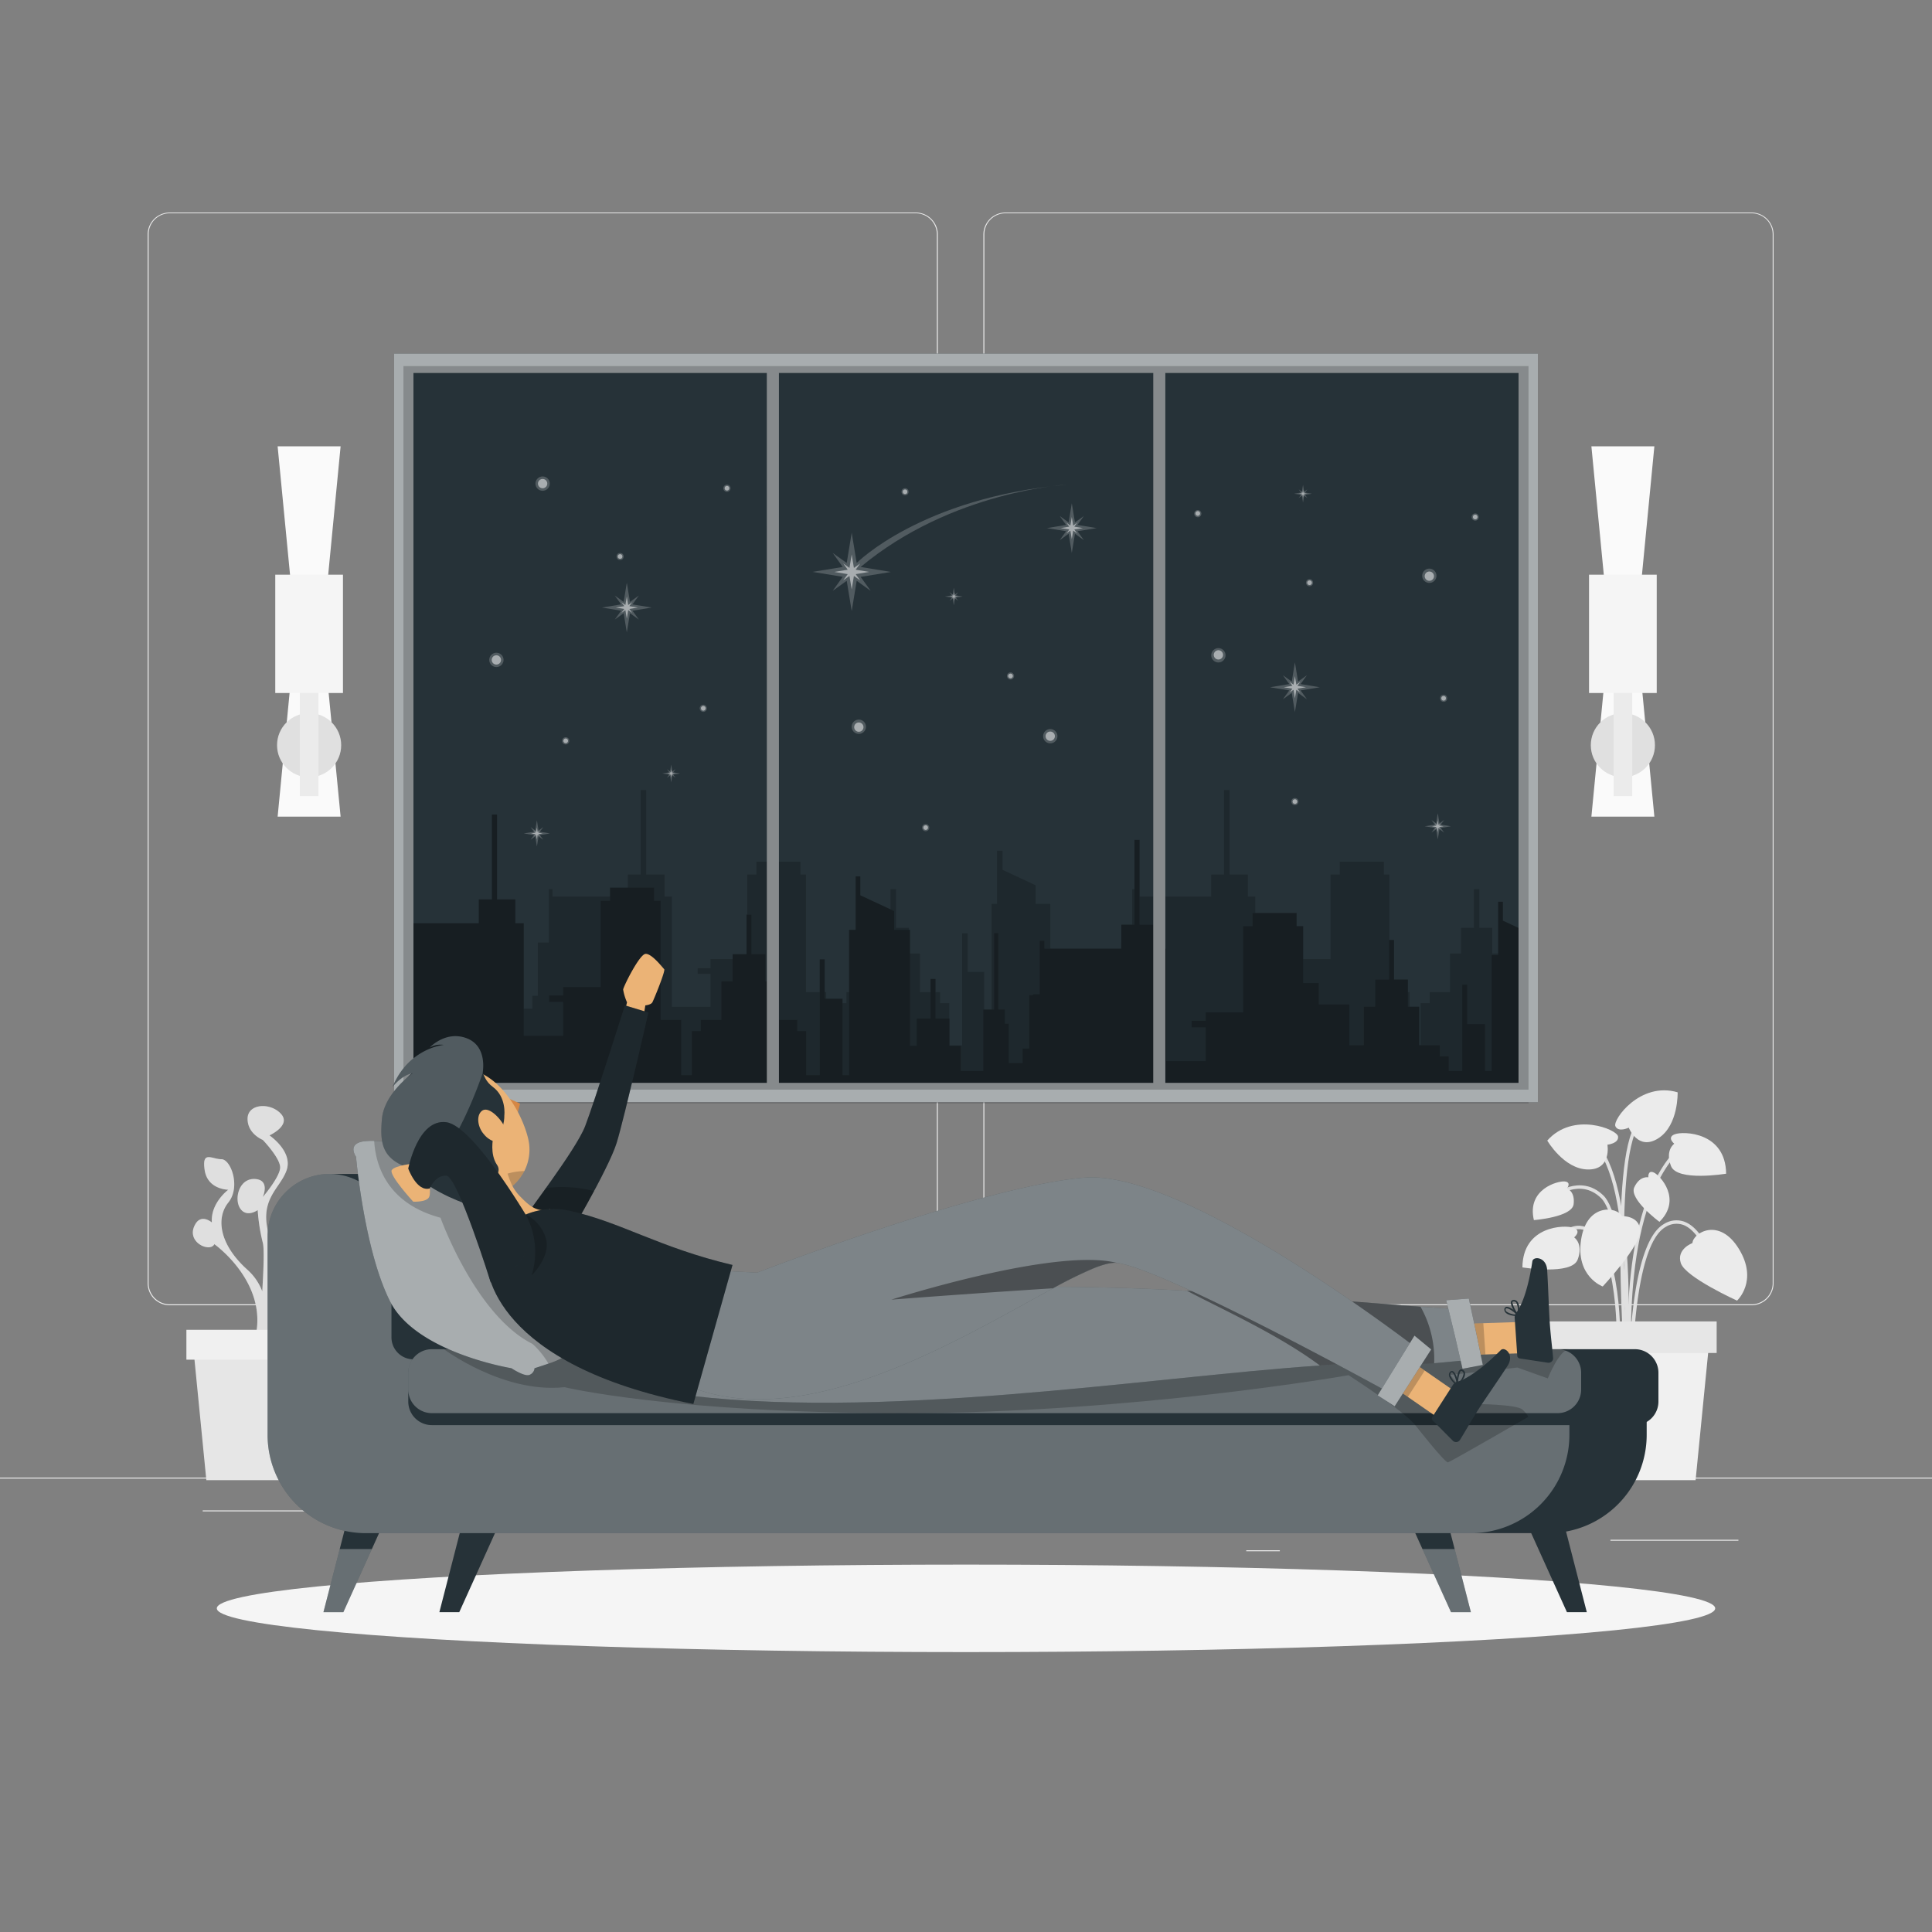<svg xmlns="http://www.w3.org/2000/svg" viewBox="0 0 500 500"><rect x="0" y="0" width="500" height="500" fill="#808080" stroke="none"/><g id="freepik--background-complete--inject-162"><rect y="382.4" width="500" height="0.25" style="fill:#ebebeb"></rect><rect x="416.78" y="398.49" width="33.12" height="0.25" style="fill:#ebebeb"></rect><rect x="322.53" y="401.21" width="8.69" height="0.25" style="fill:#ebebeb"></rect><rect x="396.59" y="389.21" width="19.19" height="0.25" style="fill:#ebebeb"></rect><rect x="52.46" y="390.89" width="43.19" height="0.25" style="fill:#ebebeb"></rect><rect x="104.56" y="390.89" width="6.33" height="0.25" style="fill:#ebebeb"></rect><rect x="131.47" y="395.11" width="93.68" height="0.25" style="fill:#ebebeb"></rect><path d="M237,337.8H43.91a5.71,5.71,0,0,1-5.7-5.71V60.66A5.71,5.71,0,0,1,43.91,55H237a5.71,5.71,0,0,1,5.71,5.71V332.09A5.71,5.71,0,0,1,237,337.8ZM43.91,55.2a5.46,5.46,0,0,0-5.45,5.46V332.09a5.46,5.46,0,0,0,5.45,5.46H237a5.47,5.47,0,0,0,5.46-5.46V60.66A5.47,5.47,0,0,0,237,55.2Z" style="fill:#ebebeb"></path><path d="M453.31,337.8H260.21a5.72,5.72,0,0,1-5.71-5.71V60.66A5.72,5.72,0,0,1,260.21,55h193.1A5.71,5.71,0,0,1,459,60.66V332.09A5.71,5.71,0,0,1,453.31,337.8ZM260.21,55.2a5.47,5.47,0,0,0-5.46,5.46V332.09a5.47,5.47,0,0,0,5.46,5.46h193.1a5.47,5.47,0,0,0,5.46-5.46V60.66a5.47,5.47,0,0,0-5.46-5.46Z" style="fill:#ebebeb"></path><polygon points="424.6 174.62 415.4 174.62 411.85 211.35 428.15 211.35 424.6 174.62" style="fill:#fafafa"></polygon><polygon points="415.4 152.24 424.6 152.24 428.15 115.5 411.85 115.5 415.4 152.24" style="fill:#fafafa"></polygon><circle cx="420" cy="192.85" r="8.3" style="fill:#e0e0e0"></circle><rect x="417.6" y="178.04" width="4.81" height="28" style="fill:#ebebeb"></rect><rect x="411.24" y="148.73" width="17.52" height="30.62" style="fill:#f5f5f5"></rect><polygon points="84.6 174.62 75.4 174.62 71.85 211.35 88.15 211.35 84.6 174.62" style="fill:#fafafa"></polygon><polygon points="75.4 152.24 84.6 152.24 88.15 115.5 71.85 115.5 75.4 152.24" style="fill:#fafafa"></polygon><circle cx="80" cy="192.85" r="8.3" style="fill:#e0e0e0"></circle><rect x="77.6" y="178.04" width="4.81" height="28" style="fill:#ebebeb"></rect><rect x="71.24" y="148.73" width="17.52" height="30.62" style="fill:#f5f5f5"></rect><path d="M88.14,322.33c-1.59-2.62-4.21-.34-4.21-.34.37-5-4.25-8.47-4.25-8.47s5.37,0,6.12-5.12-1.87-2.75-4.34-2.78-5,7.15-1.78,11.2,2.37,10.94-5.12,17.58a14.58,14.58,0,0,0-3.91,6.11c.56-6.1.88-14.69-.91-20.43-3-9.74,2.76-12.36,4.44-17.24s-4.44-9-4.44-9,5.75-2.62,2.94-5.62-8.61-2.59-8.61,1.33S68,295,68,295s4.5,4.68,4.5,7.12-4.5,7.68-4.5,7.68,2.06-4.49-2.06-4.68-5.43,5.24-3.75,7.67,4.5.38,4.5.38A47.71,47.71,0,0,0,68,321.58c.42,1.4.22,6.89-.13,12.61a14.29,14.29,0,0,0-3.65-5.41c-7.5-6.64-8.37-13.54-5.12-17.58S59.75,300,57.29,300s-5.08-2.35-4.33,2.78,6.12,5.12,6.12,5.12-4.63,3.44-4.25,8.47c0,0-2.62-2.28-4.22.34-2.84,4.68,3.75,7.59,4.86,5.28,0,0,14,9.89,10.6,24.13l.78,1.16-.16,1.84,1.09-.47L69,350.48a42.16,42.16,0,0,0,.31,6.19l3.34-4.93c-3.37-14.24,10.61-24.13,10.61-24.13C84.39,329.92,91,327,88.14,322.33Z" style="fill:#e0e0e0"></path><path d="M88.14,322.33c-1.59-2.62-4.21-.34-4.21-.34.37-5-4.25-8.47-4.25-8.47s5.37,0,6.12-5.12-1.87-2.75-4.34-2.78-5,7.15-1.78,11.2,2.37,10.94-5.12,17.58a14.58,14.58,0,0,0-3.91,6.11c.56-6.1.88-14.69-.91-20.43-3-9.74,2.76-12.36,4.44-17.24s-4.44-9-4.44-9,5.75-2.62,2.94-5.62-8.61-2.59-8.61,1.33S68,295,68,295s4.5,4.68,4.5,7.12-4.5,7.68-4.5,7.68,2.06-4.49-2.06-4.68-5.43,5.24-3.75,7.67,4.5.38,4.5.38A47.71,47.71,0,0,0,68,321.58c.42,1.4.22,6.89-.13,12.61a14.29,14.29,0,0,0-3.65-5.41c-7.5-6.64-8.37-13.54-5.12-17.58S59.75,300,57.29,300s-5.08-2.35-4.33,2.78,6.12,5.12,6.12,5.12-4.63,3.44-4.25,8.47c0,0-2.62-2.28-4.22.34-2.84,4.68,3.75,7.59,4.86,5.28,0,0,14,9.89,10.6,24.13l.78,1.16-.16,1.84,1.09-.47L69,350.48a42.16,42.16,0,0,0,.31,6.19l3.34-4.93c-3.37-14.24,10.61-24.13,10.61-24.13C84.39,329.92,91,327,88.14,322.33Z" style="fill:#e0e0e0;opacity:0.2;isolation:isolate"></path><polygon points="85.41 383.06 53.4 383.06 49.95 348.02 88.86 348.02 85.41 383.06" style="fill:#e6e6e6"></polygon><rect x="48.24" y="344.15" width="42.33" height="7.73" style="fill:#f0f0f0"></rect><path d="M421.19,350.67c0-.35-1.19-35.11-6.84-40.61-5.5-5.34-11.81-.2-12.08,0l-.57-.67c.07-.06,7.2-5.88,13.26,0,5.91,5.74,7.07,39.76,7.11,41.21Z" style="fill:#e0e0e0"></path><path d="M421.67,357.5c0-.42-3.86-41.73,11.23-59l.66.58c-14.83,17-11.05,58-11,58.37Z" style="fill:#e0e0e0"></path><path d="M421.12,353.13l-.89-.06c0-.47,2.95-47-8.11-57.14l.6-.65C424.09,305.74,421.24,351.2,421.12,353.13Z" style="fill:#e0e0e0"></path><path d="M422.56,353.1h-.89c0-1.28.37-31.4,8.92-36.3a6,6,0,0,1,5.54-.54c5.17,2.14,7.74,11.34,7.85,11.73l-.86.24c0-.09-2.56-9.18-7.33-11.16a5.25,5.25,0,0,0-4.76.49C422.91,322.21,422.56,352.79,422.56,353.1Z" style="fill:#e0e0e0"></path><path d="M419.22,353.12l-.88-.05c0-.23,1.29-23.8-5.07-32.11-1.54-2-3.21-3-5-2.84-4.17.29-7.66,6.39-7.7,6.45l-.77-.44c.15-.27,3.76-6.57,8.41-6.9,2.07-.14,4,.93,5.74,3.2C420.53,329,419.28,352.14,419.22,353.12Z" style="fill:#e0e0e0"></path><path d="M420.62,356.33c-.18-2.29-4.16-56.1,2.85-65.58l.71.52c-6.81,9.22-2.72,64.44-2.68,65Z" style="fill:#e0e0e0"></path><path d="M438,321.7s-4.21,1.55-3,5.21,14.55,9.69,14.55,9.69,5.57-5.11.46-13.41S438.15,319.08,438,321.7Z" style="fill:#ebebeb"></path><path d="M419.75,314.73s4.48-.19,4.74,3.67-9.71,14.54-9.71,14.54-7.1-2.57-5.58-12.2S418.64,312.36,419.75,314.73Z" style="fill:#ebebeb"></path><path d="M416,296.25s3-.32,2.75-2.14-11.61-6.5-18.32,1.07c0,0,4.29,7.38,10.5,7.48S416,296.25,416,296.25Z" style="fill:#ebebeb"></path><path d="M421.52,291.84s-2.7,1.3-3.46-.37,6.42-11.65,16.11-8.78c0,0,.26,8.54-5,11.9S421.52,291.84,421.52,291.84Z" style="fill:#ebebeb"></path><path d="M407.39,320.23s2.06-1.67-.17-2.48S394.09,317.17,394,328c0,0,12.71,2.11,14.29-2S407.39,320.23,407.39,320.23Z" style="fill:#ebebeb"></path><path d="M433.3,296s-2.06-1.66.17-2.47,13.13-.59,13.25,10.22c0,0-12.71,2.12-14.28-2S433.3,296,433.3,296Z" style="fill:#ebebeb"></path><path d="M426.59,304.69s-.19-2,1.45-1.23,7.32,6.93,1.42,12.75c0,0-7.94-5.87-6.51-8.94S426.59,304.69,426.59,304.69Z" style="fill:#ebebeb"></path><path d="M405.54,307.57s1.24-1.61-.57-1.81-9.89,2-8,10c0,0,9.85-.74,10.28-4.1S405.54,307.57,405.54,307.57Z" style="fill:#ebebeb"></path><polygon points="438.82 383.06 405.02 383.06 401.38 346.06 442.47 346.06 438.82 383.06" style="fill:#f0f0f0"></polygon><rect x="399.57" y="341.98" width="44.7" height="8.17" style="fill:#e6e6e6"></rect></g><g id="freepik--Shadow--inject-162"><ellipse id="freepik--path--inject-162" cx="250" cy="416.24" rx="193.89" ry="11.32" style="fill:#f5f5f5"></ellipse></g><g id="freepik--Window--inject-162"><rect x="104.41" y="94.75" width="291.17" height="187.26" style="fill:#263238"></rect><polygon points="395.58 285.53 395.58 259.62 394.27 259.62 394.27 256.76 389.04 256.76 389.04 246.78 386.19 246.78 386.19 240.12 382.86 240.12 382.86 230.14 381.43 230.14 381.43 240.12 378.11 240.12 378.11 246.78 375.25 246.78 375.25 256.76 370.02 256.76 370.02 259.62 367.65 259.62 367.65 270.55 364.79 270.55 364.79 256.76 359.57 256.76 359.57 226.34 358.14 226.34 358.14 223.01 346.73 223.01 346.73 226.34 344.35 226.34 344.35 248.21 334.85 248.21 334.85 250.58 331.52 250.58 331.52 252.01 334.85 252.01 334.85 260.57 324.86 260.57 324.86 232.04 322.96 232.04 322.96 226.34 318.21 226.34 318.21 204.47 316.78 204.47 316.78 226.34 313.45 226.34 313.45 232.04 293.96 232.04 293.96 230.14 293.01 230.14 293.01 243.93 290.16 243.93 290.16 257.71 288.73 257.71 288.73 261.04 284.93 261.04 284.93 251.06 283.98 251.06 283.98 274.83 282.55 274.83 282.55 264.85 281.12 264.85 281.12 280.53 280.65 280.53 280.65 269.6 278.27 269.6 278.27 266.75 273.04 266.75 273.04 256.76 271.82 256.76 271.82 233.94 268.02 233.94 268.02 229.11 259.46 225.11 259.46 220.16 258.04 220.16 258.04 233.94 256.61 233.94 256.61 266.75 254.71 266.75 254.71 251.53 250.43 251.53 250.43 241.55 249 241.55 249 270.55 245.68 270.55 245.68 259.62 243.3 259.62 243.3 256.76 238.07 256.76 238.07 246.78 235.22 246.78 235.22 240.12 231.89 240.12 231.89 230.14 230.46 230.14 230.46 240.12 227.13 240.12 227.13 246.78 224.28 246.78 224.28 256.76 219.05 256.76 219.05 259.62 216.68 259.62 216.68 270.55 213.82 270.55 213.82 256.76 208.59 256.76 208.59 226.34 207.17 226.34 207.17 223.01 195.76 223.01 195.76 226.34 193.38 226.34 193.38 248.21 183.87 248.21 183.87 250.58 180.55 250.58 180.55 252.01 183.87 252.01 183.87 260.57 173.89 260.57 173.89 232.04 171.99 232.04 171.99 226.34 167.23 226.34 167.23 204.47 165.81 204.47 165.81 226.34 162.48 226.34 162.48 232.04 142.99 232.04 142.99 230.14 142.04 230.14 142.04 243.93 139.19 243.93 139.19 257.71 137.76 257.71 137.76 261.04 133.96 261.04 133.96 251.06 133.01 251.06 133.01 274.83 131.58 274.83 131.58 264.85 130.15 264.85 130.15 280.53 129.68 280.53 129.68 269.6 127.3 269.6 127.3 266.75 122.08 266.75 122.08 256.76 119.22 256.76 119.22 250.11 115.42 250.11 115.42 240.12 114.47 240.12 114.47 250.11 110.66 250.11 110.66 256.76 107.81 256.76 107.81 266.75 104.41 266.75 104.41 285.53 395.58 285.53" style="opacity:0.2;isolation:isolate"></polygon><polygon points="395.58 241.36 395.58 284.01 104.41 284.01 104.41 238.94 123.91 238.94 123.91 232.76 127.3 232.76 127.3 210.8 128.64 210.8 128.64 232.76 133.37 232.76 133.37 238.94 135.55 238.94 135.55 268.06 145.74 268.06 145.74 259.32 142.1 259.32 142.1 257.62 145.74 257.62 145.74 255.44 155.45 255.44 155.45 233.12 157.87 233.12 157.87 229.72 169.28 229.72 169.28 233.12 170.97 233.12 170.97 263.93 176.31 263.93 176.31 278.25 179.05 278.25 179.05 266.84 181.35 266.84 181.35 263.93 186.69 263.93 186.69 253.98 189.61 253.98 189.61 246.95 193.2 246.95 193.2 236.7 194.49 236.7 194.49 246.95 198.08 246.95 198.08 253.98 201 253.98 201 263.93 206.34 263.93 206.34 266.84 208.64 266.84 208.64 278.25 212.15 278.25 212.15 248.28 213.43 248.28 213.43 258.47 218.04 258.47 218.04 278.25 219.74 278.25 219.74 240.64 221.44 240.64 221.44 226.81 222.65 226.81 222.65 231.7 231.41 235.79 231.41 240.64 235.51 240.64 235.51 270.64 237.24 270.64 237.24 263.6 240.83 263.6 240.83 253.35 242.11 253.35 242.11 263.6 245.71 263.6 245.71 270.64 248.63 270.64 248.63 277.15 254.47 277.15 254.47 261.26 257.27 261.26 257.27 241.48 258.35 241.48 258.35 261.26 260.07 261.26 260.07 264.93 261.06 264.93 261.06 275.12 264.65 275.12 264.65 271.36 266.35 271.36 266.35 257.53 267.37 257.53 267.37 257.29 269.07 257.29 269.07 243.46 270.28 243.46 270.28 245.5 290.19 245.5 290.19 239.31 293.6 239.31 293.6 217.36 294.92 217.36 294.92 239.31 299.65 239.31 299.65 245.5 301.85 245.5 301.85 274.61 312.03 274.61 312.03 265.88 308.39 265.88 308.39 264.18 312.03 264.18 312.03 262 321.73 262 321.73 239.68 324.16 239.68 324.16 236.28 335.56 236.28 335.56 239.68 337.26 239.68 337.26 254.41 341.3 254.41 341.3 259.95 349.21 259.95 349.21 270.49 352.97 270.49 352.97 260.54 355.9 260.54 355.9 253.51 359.49 253.51 359.49 243.26 360.77 243.26 360.77 253.51 364.36 253.51 364.36 260.54 367.29 260.54 367.29 270.49 372.63 270.49 372.63 273.4 374.93 273.4 374.93 277.15 378.43 277.15 378.43 254.84 379.72 254.84 379.72 265.03 384.33 265.03 384.33 277.15 386.03 277.15 386.03 247.2 387.72 247.2 387.72 233.37 388.94 233.37 388.94 238.26 395.58 241.36" style="fill:#263238"></polygon><polygon points="395.58 241.36 395.58 284.01 104.41 284.01 104.41 238.94 123.91 238.94 123.91 232.76 127.3 232.76 127.3 210.8 128.64 210.8 128.64 232.76 133.37 232.76 133.37 238.94 135.55 238.94 135.55 268.06 145.74 268.06 145.74 259.32 142.1 259.32 142.1 257.62 145.74 257.62 145.74 255.44 155.45 255.44 155.45 233.12 157.87 233.12 157.87 229.72 169.28 229.72 169.28 233.12 170.97 233.12 170.97 263.93 176.31 263.93 176.31 278.25 179.05 278.25 179.05 266.84 181.35 266.84 181.35 263.93 186.69 263.93 186.69 253.98 189.61 253.98 189.61 246.95 193.2 246.95 193.2 236.7 194.49 236.7 194.49 246.95 198.08 246.95 198.08 253.98 201 253.98 201 263.93 206.34 263.93 206.34 266.84 208.64 266.84 208.64 278.25 212.15 278.25 212.15 248.28 213.43 248.28 213.43 258.47 218.04 258.47 218.04 278.25 219.74 278.25 219.74 240.64 221.44 240.64 221.44 226.81 222.65 226.81 222.65 231.7 231.41 235.79 231.41 240.64 235.51 240.64 235.51 270.64 237.24 270.64 237.24 263.6 240.83 263.6 240.83 253.35 242.11 253.35 242.11 263.6 245.71 263.6 245.71 270.64 248.63 270.64 248.63 277.15 254.47 277.15 254.47 261.26 257.27 261.26 257.27 241.48 258.35 241.48 258.35 261.26 260.07 261.26 260.07 264.93 261.06 264.93 261.06 275.12 264.65 275.12 264.65 271.36 266.35 271.36 266.35 257.53 267.37 257.53 267.37 257.29 269.07 257.29 269.07 243.46 270.28 243.46 270.28 245.5 290.19 245.5 290.19 239.31 293.6 239.31 293.6 217.36 294.92 217.36 294.92 239.31 299.65 239.31 299.65 245.5 301.85 245.5 301.85 274.61 312.03 274.61 312.03 265.88 308.39 265.88 308.39 264.18 312.03 264.18 312.03 262 321.73 262 321.73 239.68 324.16 239.68 324.16 236.28 335.56 236.28 335.56 239.68 337.26 239.68 337.26 254.41 341.3 254.41 341.3 259.95 349.21 259.95 349.21 270.49 352.97 270.49 352.97 260.54 355.9 260.54 355.9 253.51 359.49 253.51 359.49 243.26 360.77 243.26 360.77 253.51 364.36 253.51 364.36 260.54 367.29 260.54 367.29 270.49 372.63 270.49 372.63 273.4 374.93 273.4 374.93 277.15 378.43 277.15 378.43 254.84 379.72 254.84 379.72 265.03 384.33 265.03 384.33 277.15 386.03 277.15 386.03 247.2 387.72 247.2 387.72 233.37 388.94 233.37 388.94 238.26 395.58 241.36" style="opacity:0.4;isolation:isolate"></polygon><path d="M102,91.51V285.26H398V91.51Zm196.46,5V280.26H201.58V96.51ZM107,96.51h91.46V280.26H107ZM393,280.26H301.58V96.51H393Z" style="fill:#263238"></path><path d="M102,91.51V285.26H398V91.51Zm196.46,5V280.26H201.58V96.51ZM107,96.51h91.46V280.26H107ZM393,280.26H301.58V96.51H393Z" style="fill:#fff;opacity:0.6;isolation:isolate"></path><path d="M104.41,94.75V282H395.58V94.75Zm94,185.51H107V96.51h91.45Zm100,0H201.58V96.51h96.83Zm94.62,0H301.58V96.51H393Z" style="opacity:0.2;isolation:isolate"></path><path d="M142.28,125.15a1.85,1.85,0,1,1-1.84-1.84A1.84,1.84,0,0,1,142.28,125.15Z" style="fill:#fff;opacity:0.2;isolation:isolate"></path><path d="M141.63,125.15a1.2,1.2,0,1,1-1.19-1.19A1.19,1.19,0,0,1,141.63,125.15Z" style="fill:#fff;opacity:0.5;isolation:isolate"></path><path d="M224.11,188.07a1.85,1.85,0,1,1-1.85-1.84A1.85,1.85,0,0,1,224.11,188.07Z" style="fill:#fff;opacity:0.2;isolation:isolate"></path><path d="M223.46,188.07a1.2,1.2,0,1,1-2.39,0,1.2,1.2,0,0,1,2.39,0Z" style="fill:#fff;opacity:0.5;isolation:isolate"></path><path d="M371.76,149a1.85,1.85,0,1,1-1.85-1.84A1.85,1.85,0,0,1,371.76,149Z" style="fill:#fff;opacity:0.2;isolation:isolate"></path><path d="M371.11,149a1.2,1.2,0,1,1-2.39,0,1.2,1.2,0,0,1,2.39,0Z" style="fill:#fff;opacity:0.5;isolation:isolate"></path><path d="M273.66,190.52a1.85,1.85,0,1,1-1.85-1.84A1.85,1.85,0,0,1,273.66,190.52Z" style="fill:#fff;opacity:0.2;isolation:isolate"></path><path d="M273,190.52a1.2,1.2,0,1,1-1.19-1.19A1.19,1.19,0,0,1,273,190.52Z" style="fill:#fff;opacity:0.5;isolation:isolate"></path><path d="M130.32,170.78a1.85,1.85,0,1,1-1.85-1.85A1.85,1.85,0,0,1,130.32,170.78Z" style="fill:#fff;opacity:0.2;isolation:isolate"></path><path d="M129.66,170.78a1.2,1.2,0,1,1-1.19-1.19A1.19,1.19,0,0,1,129.66,170.78Z" style="fill:#fff;opacity:0.5;isolation:isolate"></path><path d="M317.17,169.59a1.85,1.85,0,1,1-1.84-1.85A1.84,1.84,0,0,1,317.17,169.59Z" style="fill:#fff;opacity:0.2;isolation:isolate"></path><path d="M316.52,169.59a1.2,1.2,0,0,1-2.39,0,1.2,1.2,0,1,1,2.39,0Z" style="fill:#fff;opacity:0.5;isolation:isolate"></path><circle cx="160.48" cy="144.02" r="0.92" style="fill:#fff;opacity:0.2;isolation:isolate"></circle><circle cx="160.48" cy="144.02" r="0.6" style="fill:#fff;opacity:0.5;isolation:isolate"></circle><circle cx="234.23" cy="127.27" r="0.92" style="fill:#fff;opacity:0.2;isolation:isolate"></circle><circle cx="234.23" cy="127.27" r="0.6" style="fill:#fff;opacity:0.5;isolation:isolate"></circle><path d="M262.44,174.94a.92.92,0,1,1-.92-.92A.93.93,0,0,1,262.44,174.94Z" style="fill:#fff;opacity:0.2;isolation:isolate"></path><path d="M262.12,174.94a.6.6,0,1,1-1.2,0,.6.6,0,0,1,1.2,0Z" style="fill:#fff;opacity:0.5;isolation:isolate"></path><path d="M147.33,191.72a.93.93,0,1,1-.92-.92A.92.92,0,0,1,147.33,191.72Z" style="fill:#fff;opacity:0.2;isolation:isolate"></path><path d="M147,191.72a.59.59,0,0,1-.59.6.6.6,0,0,1,0-1.2A.59.59,0,0,1,147,191.72Z" style="fill:#fff;opacity:0.5;isolation:isolate"></path><path d="M310.91,132.88A.93.93,0,1,1,310,132,.92.92,0,0,1,310.91,132.88Z" style="fill:#fff;opacity:0.2;isolation:isolate"></path><path d="M310.58,132.88a.59.59,0,0,1-.59.6.6.6,0,1,1,0-1.2A.59.59,0,0,1,310.58,132.88Z" style="fill:#fff;opacity:0.5;isolation:isolate"></path><path d="M339.83,150.81a.92.92,0,1,1-.92-.93A.92.92,0,0,1,339.83,150.81Z" style="fill:#fff;opacity:0.2;isolation:isolate"></path><path d="M339.51,150.81a.6.6,0,0,1-1.2,0,.6.6,0,0,1,1.2,0Z" style="fill:#fff;opacity:0.5;isolation:isolate"></path><circle cx="373.61" cy="180.72" r="0.92" style="fill:#fff;opacity:0.2;isolation:isolate"></circle><circle cx="373.61" cy="180.72" r="0.6" style="fill:#fff;opacity:0.5;isolation:isolate"></circle><circle cx="335.12" cy="207.45" r="0.92" style="fill:#fff;opacity:0.2;isolation:isolate"></circle><path d="M335.72,207.45a.6.6,0,0,1-1.2,0,.6.6,0,0,1,1.2,0Z" style="fill:#fff;opacity:0.5;isolation:isolate"></path><path d="M382.71,133.8a.93.93,0,1,1-.92-.92A.92.92,0,0,1,382.71,133.8Z" style="fill:#fff;opacity:0.2;isolation:isolate"></path><path d="M382.38,133.8a.59.59,0,0,1-.59.6.6.6,0,0,1,0-1.2A.59.59,0,0,1,382.38,133.8Z" style="fill:#fff;opacity:0.5;isolation:isolate"></path><path d="M189.06,126.35a.93.93,0,1,1-.92-.92A.92.92,0,0,1,189.06,126.35Z" style="fill:#fff;opacity:0.2;isolation:isolate"></path><path d="M188.73,126.35a.59.59,0,0,1-.59.6.6.6,0,1,1,0-1.2A.59.59,0,0,1,188.73,126.35Z" style="fill:#fff;opacity:0.5;isolation:isolate"></path><path d="M182.93,183.31a.92.92,0,1,1-.92-.92A.93.93,0,0,1,182.93,183.31Z" style="fill:#fff;opacity:0.2;isolation:isolate"></path><path d="M182.61,183.31a.6.6,0,0,1-1.2,0,.6.6,0,0,1,1.2,0Z" style="fill:#fff;opacity:0.5;isolation:isolate"></path><path d="M240.49,214.18a.93.93,0,1,1-.92-.92A.93.93,0,0,1,240.49,214.18Z" style="fill:#fff;opacity:0.2;isolation:isolate"></path><path d="M240.16,214.18a.59.59,0,0,1-.59.6.6.6,0,0,1-.6-.6.59.59,0,0,1,.6-.59A.58.58,0,0,1,240.16,214.18Z" style="fill:#fff;opacity:0.5;isolation:isolate"></path><polygon points="163.69 158.05 168.65 157.23 163.69 156.42 165.33 154.12 163.04 155.77 162.22 150.81 161.4 155.77 159.11 154.12 160.75 156.42 155.79 157.23 160.75 158.05 159.11 160.34 161.4 158.7 162.22 163.66 163.04 158.7 165.33 160.34 163.69 158.05" style="fill:#fff;opacity:0.2;isolation:isolate"></polygon><polygon points="162.87 157.6 165.09 157.23 162.87 156.87 163.61 155.85 162.58 156.58 162.22 154.37 161.85 156.58 160.83 155.85 161.57 156.87 159.35 157.23 161.57 157.6 160.83 158.62 161.85 157.89 162.22 160.1 162.58 157.89 163.61 158.62 162.87 157.6" style="fill:#fff;opacity:0.5;isolation:isolate"></polygon><path d="M222.73,149.3l7.83-1.28-7.83-1.29c23.65-19.73,53.39-21.31,53.39-21.31-37.71,3.36-54.41,20.28-54.41,20.28l-1.29-7.83-1.29,7.83-3.62-2.59,2.59,3.62L210.28,148l7.82,1.28-2.59,3.62,3.62-2.59,1.29,7.83,1.29-7.83,3.62,2.59Z" style="fill:#fff;opacity:0.2;isolation:isolate"></path><polygon points="221.45 148.59 224.94 148.01 221.45 147.44 222.61 145.83 220.99 146.98 220.42 143.49 219.84 146.98 218.23 145.83 219.39 147.44 215.9 148.01 219.39 148.59 218.23 150.2 219.84 149.05 220.42 152.54 220.99 149.05 222.61 150.2 221.45 148.59" style="fill:#fff;opacity:0.5;isolation:isolate"></polygon><polygon points="278.85 137.48 283.81 136.67 278.85 135.85 280.49 133.56 278.2 135.2 277.38 130.24 276.56 135.2 274.27 133.56 275.91 135.85 270.95 136.67 275.91 137.48 274.27 139.78 276.56 138.13 277.38 143.09 278.2 138.13 280.49 139.78 278.85 137.48" style="fill:#fff;opacity:0.2;isolation:isolate"></polygon><polygon points="278.03 137.03 280.25 136.67 278.03 136.3 278.77 135.28 277.74 136.01 277.38 133.8 277.01 136.01 275.99 135.28 276.73 136.3 274.51 136.67 276.73 137.03 275.99 138.06 277.01 137.32 277.38 139.53 277.74 137.32 278.77 138.06 278.03 137.03" style="fill:#fff;opacity:0.5;isolation:isolate"></polygon><polygon points="336.59 178.68 341.55 177.86 336.59 177.04 338.23 174.75 335.94 176.39 335.12 171.43 334.31 176.39 332.01 174.75 333.66 177.04 328.7 177.86 333.66 178.68 332.01 180.97 334.31 179.32 335.12 184.28 335.94 179.32 338.23 180.97 336.59 178.68" style="fill:#fff;opacity:0.2;isolation:isolate"></polygon><polygon points="335.77 178.22 337.99 177.86 335.77 177.49 336.51 176.47 335.49 177.2 335.12 174.99 334.76 177.2 333.74 176.47 334.47 177.49 332.26 177.86 334.47 178.22 333.74 179.25 334.76 178.51 335.12 180.72 335.49 178.51 336.51 179.25 335.77 178.22" style="fill:#fff;opacity:0.5;isolation:isolate"></polygon><polygon points="372.87 214.27 375.48 213.84 372.87 213.41 373.74 212.21 372.53 213.07 372.1 210.46 371.67 213.07 370.46 212.21 371.33 213.41 368.72 213.84 371.33 214.27 370.46 215.48 371.67 214.61 372.1 217.23 372.53 214.61 373.74 215.48 372.87 214.27" style="fill:#fff;opacity:0.2;isolation:isolate"></polygon><polygon points="372.44 214.03 373.61 213.84 372.44 213.65 372.83 213.11 372.29 213.5 372.1 212.33 371.91 213.5 371.37 213.11 371.76 213.65 370.59 213.84 371.76 214.03 371.37 214.57 371.91 214.19 372.1 215.35 372.29 214.19 372.83 214.57 372.44 214.03" style="fill:#fff;opacity:0.5;isolation:isolate"></polygon><polygon points="337.74 128.06 339.51 127.77 337.74 127.48 338.33 126.66 337.51 127.25 337.22 125.48 336.93 127.25 336.11 126.66 336.7 127.48 334.93 127.77 336.7 128.06 336.11 128.88 336.93 128.29 337.22 130.06 337.51 128.29 338.33 128.88 337.74 128.06" style="fill:#fff;opacity:0.2;isolation:isolate"></polygon><polygon points="337.45 127.9 338.24 127.77 337.45 127.64 337.71 127.28 337.35 127.54 337.22 126.75 337.09 127.54 336.73 127.28 336.99 127.64 336.2 127.77 336.99 127.9 336.73 128.26 337.09 128 337.22 128.79 337.35 128 337.71 128.26 337.45 127.9" style="fill:#fff;opacity:0.5;isolation:isolate"></polygon><polygon points="174.23 200.46 176 200.17 174.23 199.88 174.82 199.06 174 199.65 173.71 197.88 173.42 199.65 172.6 199.06 173.19 199.88 171.42 200.17 173.19 200.46 172.6 201.28 173.42 200.69 173.71 202.46 174 200.69 174.82 201.28 174.23 200.46" style="fill:#fff;opacity:0.2;isolation:isolate"></polygon><polygon points="173.94 200.3 174.73 200.17 173.94 200.04 174.2 199.68 173.84 199.94 173.71 199.15 173.58 199.94 173.21 199.68 173.48 200.04 172.69 200.17 173.48 200.3 173.21 200.66 173.58 200.4 173.71 201.19 173.84 200.4 174.2 200.66 173.94 200.3" style="fill:#fff;opacity:0.5;isolation:isolate"></polygon><polygon points="247.37 154.66 249.14 154.37 247.37 154.08 247.96 153.26 247.14 153.85 246.85 152.08 246.56 153.85 245.74 153.26 246.33 154.08 244.56 154.37 246.33 154.66 245.74 155.48 246.56 154.89 246.85 156.66 247.14 154.89 247.96 155.48 247.37 154.66" style="fill:#fff;opacity:0.2;isolation:isolate"></polygon><polygon points="247.08 154.5 247.87 154.37 247.08 154.24 247.34 153.87 246.98 154.13 246.85 153.35 246.72 154.13 246.36 153.87 246.62 154.24 245.83 154.37 246.62 154.5 246.36 154.86 246.72 154.6 246.85 155.39 246.98 154.6 247.34 154.86 247.08 154.5" style="fill:#fff;opacity:0.5;isolation:isolate"></polygon><polygon points="139.72 216.12 142.33 215.69 139.72 215.26 140.59 214.06 139.38 214.92 138.95 212.31 138.52 214.92 137.31 214.06 138.18 215.26 135.56 215.69 138.18 216.12 137.31 217.33 138.52 216.46 138.95 219.08 139.38 216.46 140.59 217.33 139.72 216.12" style="fill:#fff;opacity:0.2;isolation:isolate"></polygon><polygon points="139.29 215.88 140.46 215.69 139.29 215.5 139.68 214.96 139.14 215.35 138.95 214.18 138.75 215.35 138.22 214.96 138.6 215.5 137.44 215.69 138.6 215.88 138.22 216.42 138.75 216.04 138.95 217.2 139.14 216.04 139.68 216.42 139.29 215.88" style="fill:#fff;opacity:0.5;isolation:isolate"></polygon></g><g id="freepik--Character--inject-162"><polygon points="120.44 391.11 113.71 417.22 118.86 417.22 130.66 391.11 120.44 391.11" style="fill:#263238"></polygon><polygon points="403.94 391.11 410.66 417.22 405.52 417.22 393.71 391.11 403.94 391.11" style="fill:#263238"></polygon><polygon points="100.66 391.11 96.24 400.89 88.86 417.22 83.71 417.22 87.92 400.89 90.44 391.11 100.66 391.11" style="fill:#263238"></polygon><polygon points="87.92 400.89 96.24 400.89 88.86 417.22 83.71 417.22 87.92 400.89" style="fill:#fff;opacity:0.3;isolation:isolate"></polygon><polygon points="380.66 417.22 375.52 417.22 368.13 400.89 363.71 391.11 373.94 391.11 376.46 400.89 380.66 417.22" style="fill:#263238"></polygon><polygon points="380.66 417.22 375.52 417.22 368.13 400.89 376.46 400.89 380.66 417.22" style="fill:#fff;opacity:0.3;isolation:isolate"></polygon><path d="M415.61,351.79H127a5.69,5.69,0,0,1-5.69-5.69V319.87a16.06,16.06,0,0,0-16.06-16.06h-20a16.06,16.06,0,0,0-16,16.06v51.46a25.44,25.44,0,0,0,25.45,25.45H400.71a25.44,25.44,0,0,0,25.45-25.45v-9A10.55,10.55,0,0,0,415.61,351.79Z" style="fill:#263238"></path><path d="M395.61,351.79H107a5.69,5.69,0,0,1-5.69-5.69V319.87a16.06,16.06,0,0,0-16.06-16.06h0a16.06,16.06,0,0,0-16,16.06v51.46a25.44,25.44,0,0,0,25.45,25.45H380.71a25.44,25.44,0,0,0,25.45-25.45v-9A10.55,10.55,0,0,0,395.61,351.79Z" style="fill:#fff;opacity:0.3;isolation:isolate"></path><path d="M429.2,355.27v7.46a6.1,6.1,0,0,1-6.1,6.09H111.76a6.1,6.1,0,0,1-6.1-6.09v-7.46a6.1,6.1,0,0,1,6.1-6.1H423.1A6.1,6.1,0,0,1,429.2,355.27Z" style="fill:#263238"></path><path d="M409.2,355.27v4.36a6.1,6.1,0,0,1-6.1,6.09H111.76a6.1,6.1,0,0,1-6.1-6.09v-4.36a6.1,6.1,0,0,1,6.1-6.1H403.1A6.1,6.1,0,0,1,409.2,355.27Z" style="fill:#fff;opacity:0.3;isolation:isolate"></path><path d="M114.89,349.17s15.36,11.53,31.19,9.83c0,0,27.89,6.72,87.62,6.72S349,355.9,349,355.9s14.36,9.22,17.27,12.92c0,0,7.69,9.83,8.47,9.63s20.75-11.75,20.75-11.75,0-.51-1.47-1.9-12.38-1.45-12.38-1.45l-6.34-7.52,17.4-1.91,7.87,2.81s3-7.55,5.57-7.56Z" style="opacity:0.2;isolation:isolate"></path><path d="M94.78,295.31c-5.29.38-2.64,4.07-2.64,4.07s2.1,24.19,8.83,37.45,31.38,17.26,31.38,17.26,3.39,2.26,4.67,1.73a2.06,2.06,0,0,0,1.32-1.73,48,48,0,0,0,7.44-2.85c2-1.22-6.52-24.05-18.47-32.17C127.31,319.07,114.82,293.88,94.78,295.31Z" style="fill:#263238"></path><path d="M145.78,351.24a24.36,24.36,0,0,1-3.85,1.66c-1.87.67-3.59,1.19-3.59,1.19a2.06,2.06,0,0,1-1.32,1.73c-1.28.53-4.67-1.73-4.67-1.73s-24.65-4-31.38-17.26-8.83-37.45-8.83-37.45-2.65-3.69,2.64-4.07a19.79,19.79,0,0,1,2-.05c18.85.32,30.5,23.81,30.5,23.81C139.26,327.19,147.79,350,145.78,351.24Z" style="fill:#fff;opacity:0.6;isolation:isolate"></path><path d="M145.78,351.24a24.36,24.36,0,0,1-3.85,1.66,21.3,21.3,0,0,0-4.12-5.1C123.05,340.43,114,315.15,114,315.15c-14-3.75-16.81-13.8-17.16-19.89,18.85.32,30.5,23.81,30.5,23.81C139.26,327.19,147.79,350,145.78,351.24Z" style="opacity:0.2;isolation:isolate"></path><g id="freepik--group--inject-162"><path d="M160.27,267.7l2-8.3a13.6,13.6,0,0,1-1-3.3c.07-.79,4.16-9,5.74-9.23s4.48,3.56,4.88,3.95-2.69,7.92-3.06,8.58-1.82.79-1.82.79l-1,6.29Z" style="fill:#ebb376"></path><path d="M135.59,315.57c.47-1.25,13.48-17.95,15.85-24.13s10.29-31.25,10.29-31.25l6.06,1.84s-6.06,26.7-8.17,33.66-13.78,26.51-13.78,26.51Z" style="fill:#263238"></path><path d="M167.79,262s-6.06,26.7-8.17,33.66c-.86,2.83-3.29,7.73-5.88,12.56-3.79,7.06-7.9,13.95-7.9,13.95l-10.25-6.63c.2-.54,2.72-3.93,5.71-8.11,4-5.55,8.79-12.5,10.14-16,2.37-6.18,10.29-31.25,10.29-31.25Z" style="opacity:0.2;isolation:isolate"></path><path d="M153.74,308.25c-3.79,7.06-7.9,13.95-7.9,13.95l-10.25-6.63c.2-.54,2.72-3.93,5.71-8.11A33.38,33.38,0,0,1,153.74,308.25Z" style="opacity:0.2;isolation:isolate"></path><polygon points="393.52 350.23 392.97 342.14 374.18 342.75 374.73 350.85 393.52 350.23" style="fill:#ebb376"></polygon><path d="M392,341.08l.67,9.83a.72.72,0,0,0,.61.65l7.31,1.11a1.2,1.2,0,0,0,1.35-1,1.15,1.15,0,0,0,0-.26c-.27-3.18-.62-5.48-.89-9.47-.17-2.46-.42-9.9-.65-13.3s-3.62-3.61-3.83-2.2c-.94,6.33-2.5,11.15-4.15,13.27A2,2,0,0,0,392,341.08Z" style="fill:#263238"></path><path d="M393,340.45a.22.22,0,0,1-.16.16.18.18,0,0,1-.19-.08c-.2-.28-2-2.78-1.58-3.71a.58.58,0,0,1,.51-.37,1.12,1.12,0,0,1,1.05.34,2.34,2.34,0,0,1,.52,1.52A9.56,9.56,0,0,1,393,340.45Zm-.31-.54a3.88,3.88,0,0,0-.34-2.87.79.79,0,0,0-.7-.21c-.16,0-.23.09-.22.14a.44.44,0,0,0,0,.25A7.9,7.9,0,0,0,392.73,339.91Z" style="fill:#263238"></path><path d="M393.08,340.5a.23.23,0,0,1-.17.11c-.11,0-2.45,0-3.27-.93a1.08,1.08,0,0,1-.31-.8.64.64,0,0,1,.47-.65c.84-.22,2.73,1.27,3.24,2.08v.09A.17.17,0,0,1,393.08,340.5Zm-3.23-1.08a4.51,4.51,0,0,0,2.59.78c-.68-.79-2.1-1.72-2.62-1.59-.05,0-.19.05-.17.3V339A.62.62,0,0,0,389.85,339.42Z" style="fill:#263238"></path><polygon points="374.74 350.85 374.19 342.75 383.88 342.44 384.43 350.54 374.74 350.85" style="opacity:0.2;isolation:isolate"></polygon><path d="M378.81,352.08s-2.75.28-7.65.72c-6.52.59-16.85-.51-29.58.59-44.51,3-115,14.63-167.85,7.2q3.11-14.5,6.58-29,9.63,1.71,19.14,3.68c0-.18,56.7-4.17,107.75-1.21,23.22,1.06,45.26,3,60.44,4.13,4.46.32,8.33.57,11.45.66Q379,345.47,378.81,352.08Z" style="fill:#263238"></path><path d="M378.81,352.08s-2.75.28-7.65.72c-6.52.59-16.85-.51-29.58.59-44.51,3-115,14.63-167.85,7.2q3.11-14.5,6.58-29,9.63,1.71,19.14,3.68c0-.18,56.7-4.17,107.75-1.21,23.22,1.06,45.26,3,60.44,4.13,4.46.32,8.33.57,11.45.66Q379,345.47,378.81,352.08Z" style="fill:#fff;opacity:0.4;isolation:isolate"></path><path d="M371.16,352.8c-6.52.59-16.85-.51-29.58.59-10.7-8-25.53-14.64-34.38-19.33,23.22,1.06,45.26,3,60.44,4.13A27.61,27.61,0,0,1,371.16,352.8Z" style="opacity:0.4;isolation:isolate"></path><path d="M380.13,336.06q1.88,8.58,3.62,17.18l-5.25,1q-2-8.88-4.22-17.74C376.23,336.34,378.18,336.2,380.13,336.06Z" style="fill:#263238"></path><path d="M380.13,336.06q1.88,8.58,3.62,17.18l-5.25,1q-2-8.88-4.22-17.74C376.23,336.34,378.18,336.2,380.13,336.06Z" style="fill:#fff;opacity:0.6;isolation:isolate"></path><polygon points="131.03 284.01 134.6 285.61 133.85 288.43 131.03 284.01" style="fill:#d58745"></polygon><path d="M136.68,294.64c.1.43.18.86.24,1.28a12.24,12.24,0,0,1-1.22,7.14,12.5,12.5,0,0,1-1,1.61,11.07,11.07,0,0,1-8.27,4.73,11.19,11.19,0,0,1-4.39-.58c-5.95-1.94-8.19-6.56-12.61-14.06a11.93,11.93,0,0,1,9.19-18.1C127.82,275.85,134.78,286.82,136.68,294.64Z" style="fill:#ebb376"></path><path d="M135.7,303.06a12.5,12.5,0,0,1-1,1.61,11.07,11.07,0,0,1-8.27,4.73,12.77,12.77,0,0,1,0-3.34A17.14,17.14,0,0,1,135.7,303.06Z" style="opacity:0.2;isolation:isolate"></path><path d="M126.82,325.22c5.58,1.5,15.53-2.24,15.53-2.24V312.92c-3.72,1.2-6.15-1.73-7.89-3.43a11.39,11.39,0,0,1-2.37-3.74,23,23,0,0,1-.83-2.33L114,303.06C125.1,311.65,128.44,319.22,126.82,325.22Z" style="fill:#ebb376"></path><path d="M121.32,273.65c-5.19-1.49-6.59.81-6.59.81-3.91-1.64-12.15,5.42-13.8,11.87s1.56,13,5.52,16.95c5.78,5.75,15.07,8.58,15.07,8.58l-2.11-1.18c5.94-3,11.15-6.39,9.22-9.21s-1-7-1-7c3.07-1.29,2.89-5.82,2.89-5.82s.6-4.74-3-7.38S125.68,274.91,121.32,273.65Z" style="fill:#263238"></path><path d="M125.26,293.57a5.6,5.6,0,0,0,4.34,2.11c1.92-.14,1.81-2.89.39-5.1-1.28-1.95-3.84-4.3-5.32-3.05S123.64,291.78,125.26,293.57Z" style="fill:#ebb376"></path><path d="M124.88,277.84s1.48-6.93-4-9.1-9.69,2.37-9.69,2.37a5.62,5.62,0,0,1,3.66-.69s-9.1.79-13.25,10.88c0,0,2.27-3.07,5.24-3.56,0,0-7.42,5.14-8,11.87s.1,10.78,8.5,13.15S124.88,277.84,124.88,277.84Z" style="fill:#263238"></path><path d="M124.88,277.84s1.48-6.93-4-9.1-9.69,2.37-9.69,2.37a5.62,5.62,0,0,1,3.66-.69s-9.1.79-13.25,10.88c0,0,2.27-3.07,5.24-3.56,0,0-7.42,5.14-8,11.87s.1,10.78,8.5,13.15S124.88,277.84,124.88,277.84Z" style="fill:#fff;opacity:0.2;isolation:isolate"></path><polygon points="371.82 366.7 376.2 359.88 360.76 349.17 356.37 356 371.82 366.7" style="fill:#ebb376"></polygon><path d="M376,358.43l-5.32,8.29a.71.71,0,0,0,.09.88l5.21,5.25a1.2,1.2,0,0,0,1.7,0,1.56,1.56,0,0,0,.16-.2c1.68-2.71,2.77-4.77,4.93-8.14,1.33-2.07,5.57-8.19,7.4-11.06s-.75-5.05-1.76-4.05c-4.52,4.53-8.65,7.47-11.24,8.18A2,2,0,0,0,376,358.43Z" style="fill:#263238"></path><path d="M377.27,358.57a.22.22,0,0,1-.22,0,.17.17,0,0,1-.11-.18c0-.34.06-3.42.94-3.92a.58.58,0,0,1,.63,0,1.15,1.15,0,0,1,.65.9,2.42,2.42,0,0,1-.5,1.53A9.82,9.82,0,0,1,377.27,358.57Zm.07-.62a3.91,3.91,0,0,0,1.44-2.51.83.83,0,0,0-.44-.59c-.14-.07-.23-.06-.26,0a.39.39,0,0,0-.18.18A8,8,0,0,0,377.34,358Z" style="fill:#263238"></path><path d="M377.27,358.63a.23.23,0,0,1-.2,0c-.09-.07-1.94-1.5-2.08-2.7a1,1,0,0,1,.24-.82.63.63,0,0,1,.76-.25c.8.33,1.43,2.65,1.36,3.6l-.05.08A.17.17,0,0,1,377.27,358.63Zm-1.95-2.8a4.47,4.47,0,0,0,1.62,2.18c-.08-1-.66-2.64-1.16-2.84,0,0-.18-.08-.32.13l0,.08A.65.65,0,0,0,375.32,355.83Z" style="fill:#263238"></path><polygon points="356.38 356 360.77 349.18 368.73 354.7 364.34 361.53 356.38 356" style="opacity:0.2;isolation:isolate"></polygon><path d="M368,349.94,361,361.21s-58.89-32.58-71.85-34.36c-1.44-.19-3.52.35-6.16,1.41a113.19,113.19,0,0,0-10.46,5.16h0c-2.32,1.25-4.81,2.63-7.44,4.08h0c-26.48,14.59-67.28,36.71-95.4,16.51l9.54-25.54,16.7.89s58.07-22.41,84.71-24.59S368,349.94,368,349.94Z" style="fill:#263238"></path><path d="M368,349.94,361,361.21s-58.89-32.58-71.85-34.36c-1.44-.19-3.52.35-6.16,1.41a113.19,113.19,0,0,0-10.46,5.16h0c-2.32,1.25-4.81,2.63-7.44,4.08h0c-26.48,14.59-67.28,36.71-95.4,16.51l9.54-25.54,16.7.89s58.07-22.41,84.71-24.59S368,349.94,368,349.94Z" style="fill:#fff;opacity:0.4;isolation:isolate"></path><polygon points="370.39 349.23 360.94 363.95 356.54 361.12 366.06 345.66 370.39 349.23" style="fill:#263238"></polygon><polygon points="370.39 349.23 360.94 363.95 356.54 361.12 366.06 345.66 370.39 349.23" style="fill:#fff;opacity:0.6;isolation:isolate"></polygon><path d="M289.1,326.85c-1.44-.19-3.52.35-6.16,1.41a113.19,113.19,0,0,0-10.46,5.16h0c-.57,0-23.89,1.53-41.8,2.93C230.67,336.35,273.16,322.72,289.1,326.85Z" style="opacity:0.4;isolation:isolate"></path><path d="M107.22,301.11s-5,.47-5.83,1.7,5.55,8.18,5.55,8.18,3.48.18,4.11-1.2-.29-4.76-.29-4.76Z" style="fill:#ebb376"></path><path d="M179.44,363.35c-51.28-10.15-54.08-34.37-53.39-38.07,1.2-6.35,9.94-14.44,21.46-11.91,13.16,2.89,23.1,9.52,42.06,14Z" style="fill:#263238"></path><path d="M179.44,363.35c-51.28-10.15-54.08-34.37-53.39-38.07,1.2-6.35,9.94-14.44,21.46-11.91,13.16,2.89,23.1,9.52,42.06,14Z" style="opacity:0.2;isolation:isolate"></path><path d="M137.81,317.29s-14.91-25.87-22.29-26.86-9.86,12-9.86,12,2.18,6.08,5.56,5.13c0,0,1.38-3.45,4.29-3.3S127,331.89,127,331.89,136.73,329.62,137.81,317.29Z" style="fill:#263238"></path><path d="M137.81,317.29s-14.91-25.87-22.29-26.86-9.86,12-9.86,12,2.18,6.08,5.56,5.13c0,0,1.38-3.45,4.29-3.3S127,331.89,127,331.89,136.73,329.62,137.81,317.29Z" style="opacity:0.2;isolation:isolate"></path><path d="M136.06,314.32a10.06,10.06,0,0,1,5.23,6.26c1.31,4.62-3.7,9.5-3.7,9.5A20.47,20.47,0,0,0,136.06,314.32Z" style="opacity:0.2;isolation:isolate"></path></g></g></svg>